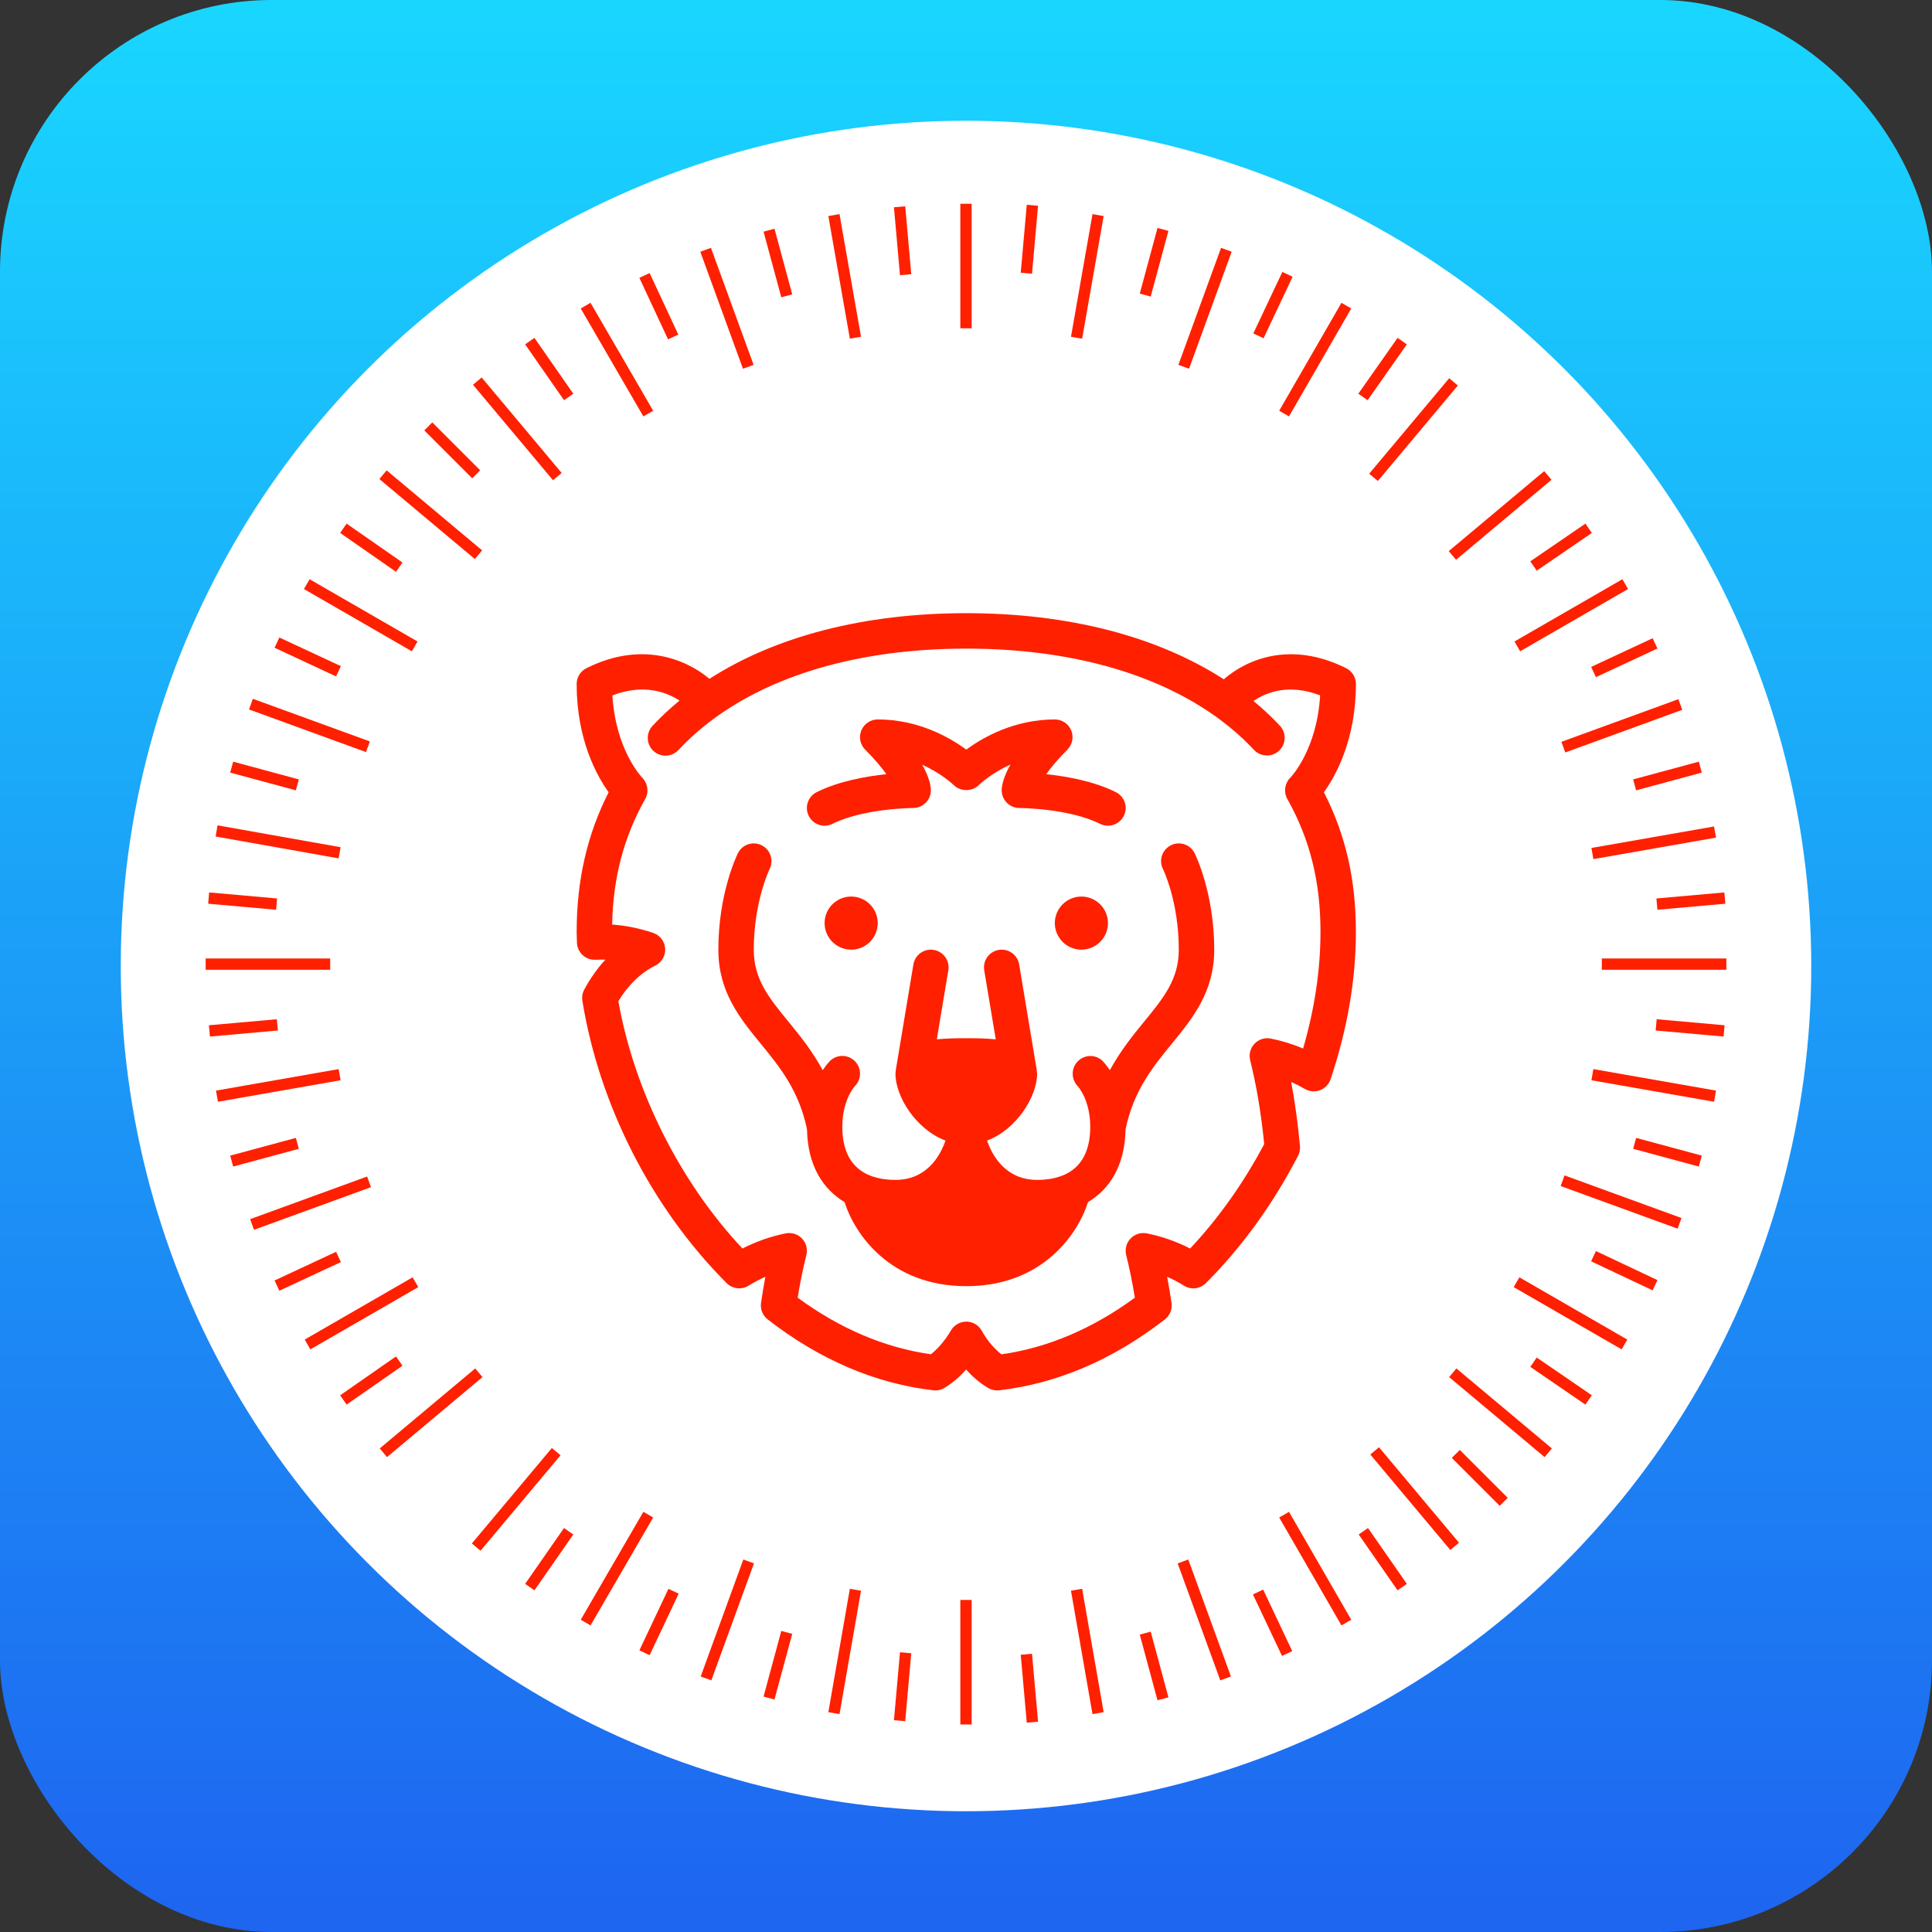 <?xml version="1.0" encoding="UTF-8"?>
<svg xmlns="http://www.w3.org/2000/svg" viewBox="0 0 5120 5120">
  <rect x="0" y="0" width="5120" height="5120" fill="#333333" stroke="none"/>
  <defs>
    <linearGradient id="a" x2="0" y2="100%">
      <stop offset="0" stop-color="#19d7ff"/>
      <stop offset="1" stop-color="#1e64f0"/>
    </linearGradient>
  </defs>

  <!-- Gradient background -->
  <rect width="5120" height="5120" fill="url(#a)" rx="720" ry="720"/>

  <!-- White background circle -->
  <circle cx="2560" cy="2560" r="2240" fill="white" rx="320" ry="320"/>

  <!-- Compass ticks -->
  <path stroke="#ff2000" stroke-width="30" d="
    M2560 540v330m0 3370v330
    m350-4e3-57 325m-586 3318-57 327
    M3250 662l-113 310M1984 4138l-113 310
    m339-3878 57 325m586 3318 57 327
    M1870 662l113 310m1152 3166 113 310
    M1552 810l166 286m1685 2918 165 286
    M1265 1010l212 253m2166 2582 212 253
    M1015 1258l253 212m2582 2168 253 212
    M813 1548l286 165m2920 1685 286 165
    M665 1866l310 113m3166 1150 310 113
    M574 2202l326 58m3320 588 325 57
    M545 2555h330m3370 0h330
    M575 2905l325-57m3320-586 325-57
    M668 3245l310-113m3165-1152 310-113
    M815 3563l286-165m2920-1685 286-165
    M1016 3850l253-212m2580-2166 253-212
    M1262 41e2l212-253m2166-2582 212-253
    M1552 43e2l166-286m1685-2918 165-286
    M2384 548l16 180m320 3656 16 180
    M2038 610l47 174m950 3544 47 174
    M1708 730l76 163m1550 3326 77 163
    M1404 904l103 148m2106 3006 103 148
    M1135 1130l127 127m2596 2596 127 127
    M910 14e2l148 103m3006 2107 146 1e2
    M734 1703l163 76m3326 1550 163 77
    M614 2033l174 47m3544 950 174 47
    M553 2380l180 16m3656 320 180 16m-4014 0 180-16m3656-320 180-16
    M614 3077l174-47m3544-950 174-47
    M734 3407l163-76m3326-1550 163-76
    M910 3710l148-103m3006-2107 146-1e2
    M1404 4206l103-148m2105-3006 104-148
    M1708 4380l77-163M3335 890l77-163
    M2038 45e2l47-174m950-3544 47-174m-698 3952 16-180m320-3656 16-180
  "/>

  <!-- Centered lion using new vector art -->
  <g transform="translate(965,1625) scale(5.5)" fill="#ff2000">
    <!-- New Lion Drawing (Adobe Illustrator SVG) -->
    <g>
          <path d="M477.867,34.133c0-3.234-1.826-6.187-4.719-7.629c-26.701-13.346-47.855-4.284-58.94,5.35
          C382.131,11.162,339.345,0,290.133,0c-49.05,0-91.708,11.068-123.742,31.625c-11.392-9.523-32.794-18.372-59.273-5.12
          c-2.893,1.442-4.719,4.395-4.719,7.629c0,26.718,9.66,44.143,15.411,52.156C107.452,106.658,102.4,128.742,102.4,153.6
          c0,1.126,0.043,2.27,0.085,3.413l0.06,1.681c0.06,2.313,1.05,4.497,2.748,6.059c1.698,1.57,3.883,2.338,6.263,2.244
          c1.553-0.085,3.106-0.102,4.685-0.051c-3.831,4.139-7.228,8.934-10.163,14.379c-0.896,1.647-1.22,3.558-0.922,5.41
          c8.166,50.441,33.502,100.036,69.53,136.081c2.79,2.79,7.151,3.302,10.505,1.237c2.697-1.655,5.402-3.089,8.149-4.309
          c-0.768,4.07-1.468,8.269-2.099,12.57c-0.444,3.046,0.785,6.093,3.217,7.979c24.969,19.396,51.823,30.891,79.795,34.15
          c1.911,0.222,3.806-0.196,5.436-1.186c4.122-2.517,7.603-5.726,10.368-8.798c2.79,3.106,6.34,6.34,10.641,8.875
          c1.323,0.768,2.816,1.169,4.326,1.169c0.333,0,0.657-0.017,0.99-0.06c27.972-3.26,54.827-14.754,79.804-34.15
          c2.432-1.886,3.652-4.932,3.208-7.979c-0.631-4.301-1.331-8.508-2.099-12.57c2.748,1.22,5.453,2.645,8.141,4.301
          c3.371,2.074,7.714,1.562,10.513-1.229c17.382-17.399,32.324-38.042,44.407-61.346c0.751-1.451,1.075-3.081,0.93-4.71
          c-0.99-10.829-2.406-21.163-4.25-30.891c2.253,0.99,4.463,2.116,6.63,3.379c2.21,1.28,4.89,1.502,7.296,0.597
          c2.398-0.905,4.267-2.833,5.077-5.274c8.09-24.115,12.194-48,12.194-70.972c0-25.25-4.915-46.805-15.411-67.32
          C468.215,78.268,477.867,60.843,477.867,34.133z M452.429,209.766c-5.043-2.133-10.249-3.738-15.556-4.796
          c-2.876-0.589-5.837,0.358-7.851,2.475c-2.014,2.116-2.807,5.12-2.099,7.962c3.055,12.203,5.325,25.796,6.758,40.405
          c-9.992,18.833-21.973,35.721-35.695,50.313c-6.69-3.413-13.679-5.862-20.847-7.287c-2.867-0.58-5.828,0.358-7.851,2.475
          c-2.014,2.116-2.807,5.12-2.099,7.962c1.587,6.366,2.995,13.252,4.181,20.54c-20.395,14.959-41.984,24.124-64.273,27.29
          c-5.854-4.437-9.335-11.059-9.353-11.102c-1.434-2.816-4.318-4.599-7.475-4.651c-3.081,0-6.101,1.647-7.62,4.429
          c-0.043,0.068-3.789,6.784-9.557,11.307c-22.264-3.166-43.827-12.331-64.196-27.273c1.186-7.279,2.586-14.165,4.181-20.54
          c0.708-2.842-0.085-5.845-2.099-7.962s-4.984-3.046-7.851-2.475c-7.168,1.434-14.157,3.874-20.847,7.287
          c-30.071-32.051-52.13-75.947-59.776-119.168c4.736-7.859,10.726-13.636,17.843-17.186c3.089-1.553,4.941-4.796,4.702-8.243
          c-0.247-3.439-2.543-6.4-5.82-7.492c-6.63-2.21-13.235-3.55-19.729-4.002c0.486-22.733,5.581-42.052,15.94-60.527
          c1.843-3.294,1.263-7.45-1.365-10.163c-0.555-0.572-12.885-13.602-14.447-39.731c14.865-5.692,25.813-1.741,32.333,2.492
          c-4.642,3.823-8.986,7.876-13.005,12.186c-3.217,3.447-3.029,8.841,0.418,12.058c1.638,1.536,3.729,2.295,5.82,2.295
          c2.278,0,4.557-0.905,6.238-2.705c29.44-31.514,78.694-48.87,138.701-48.87c59.947,0,109.193,17.331,138.65,48.802
          c3.217,3.439,8.61,3.618,12.058,0.401c3.439-3.217,3.618-8.619,0.401-12.058c-3.934-4.198-8.183-8.158-12.706-11.895
          c6.263-4.292,17.058-8.482,32.102-2.705c-1.562,26.129-13.884,39.159-14.404,39.689c-2.705,2.705-3.277,6.878-1.408,10.214
          C455.723,108.911,460.8,129.28,460.8,153.6C460.8,171.767,457.984,190.618,452.429,209.766z"/>
          <path d="M221.867,149.333c0,7.057,5.743,12.8,12.8,12.8c7.057,0,12.8-5.743,12.8-12.8c0-7.057-5.743-12.8-12.8-12.8
          C227.61,136.533,221.867,142.276,221.867,149.333z"/>
          <path d="M225.681,101.504c15.019-7.509,38.622-7.637,38.861-7.637c4.702-0.009,8.525-3.823,8.525-8.533
          c0-1.604-0.452-5.726-4.164-12.305c9.412,4.215,15.121,9.728,15.198,9.805c3.2,3.2,8.866,3.2,12.066,0
          c0.094-0.085,5.751-5.658,15.241-9.882c-3.746,6.622-4.207,10.769-4.207,12.382c0,4.71,3.823,8.525,8.525,8.533
          c0.239,0,23.842,0.128,38.861,7.637c1.22,0.606,2.526,0.896,3.806,0.896c3.132,0,6.144-1.724,7.646-4.719
          c2.108-4.216,0.393-9.336-3.823-11.443c-10.65-5.333-23.919-7.646-33.553-8.661c2.176-3.089,5.402-7.031,10.172-11.81
          c2.441-2.441,3.174-6.11,1.852-9.301c-1.323-3.183-4.437-5.265-7.885-5.265c-19.644,0-34.782,8.73-42.667,14.541
          C282.249,59.93,267.11,51.2,247.467,51.2c-3.447,0-6.562,2.082-7.885,5.265c-1.323,3.191-0.589,6.861,1.852,9.301
          c4.796,4.796,8.021,8.738,10.197,11.81c-9.643,1.015-22.929,3.328-33.579,8.661c-4.215,2.108-5.931,7.228-3.823,11.443
          C216.346,101.897,221.457,103.629,225.681,101.504z"/>
          <path d="M388.719,111.838c-4.215,2.108-5.931,7.228-3.823,11.443c0.085,0.154,7.637,15.539,7.637,38.852
          c0,14.259-7.33,23.219-16.614,34.569c-5.606,6.844-11.588,14.268-16.614,23.509c-1.638-2.475-3.029-4.002-3.405-4.378
          c-3.285-3.285-8.567-3.285-11.913-0.043c-3.354,3.234-3.43,8.61-0.247,12.015c0.247,0.265,6.127,6.699,6.127,19.661
          c0,21.154-13.918,25.6-25.6,25.6c-14.822,0-21.495-11.238-24.115-18.944c14.268-5.385,24.115-21.257,24.115-32.256
          c0-0.341-0.119-0.572-0.137-0.896c-0.017-0.171,0.051-0.333,0.017-0.512l-8.533-51.2c-0.777-4.634-5.129-7.782-9.822-7.006
          c-4.642,0.777-7.782,5.171-7.006,9.822l5.547,33.263c-4.668-0.478-9.583-0.538-14.199-0.538c-4.608,0-9.532,0.06-14.199,0.538
          l5.547-33.263c0.777-4.651-2.364-9.045-7.006-9.822c-4.693-0.777-9.045,2.372-9.822,7.006l-8.533,51.2
          c-0.034,0.179,0.034,0.341,0.017,0.512c-0.017,0.324-0.137,0.555-0.137,0.896c0,10.999,9.847,26.871,24.115,32.256
          c-2.62,7.706-9.293,18.944-24.115,18.944c-11.682,0-25.6-4.446-25.6-25.6c0-12.962,5.88-19.396,6.033-19.567
          c3.337-3.337,3.337-8.73,0-12.066s-8.73-3.337-12.066,0c-0.375,0.375-1.766,1.903-3.405,4.378
          c-5.026-9.242-11.008-16.666-16.614-23.509c-9.284-11.349-16.614-20.309-16.614-34.569c0-23.049,7.569-38.724,7.646-38.878
          c2.091-4.207,0.375-9.318-3.831-11.418c-4.233-2.116-9.344-0.401-11.452,3.814c-0.384,0.768-9.429,19.183-9.429,46.481
          c0,20.361,10.411,33.075,20.471,45.372c9.054,11.068,18.398,22.519,22.246,41.182c0.341,17.783,7.851,28.902,18.099,35.089
          c4.941,15.582,22.101,40.491,58.65,40.491c36.548,0,53.709-24.909,58.65-40.491c10.249-6.187,17.758-17.306,18.099-35.089
          c3.849-18.662,13.193-30.114,22.246-41.182c10.061-12.297,20.471-25.011,20.471-45.372c0-27.298-9.054-45.713-9.438-46.481
          C398.063,111.437,392.934,109.722,388.719,111.838z"/>
          <path d="M273.161,222.882c3.226-1.015,11.375-1.015,16.973-1.015c5.598,0,13.756,0,16.981,1.015
          c-0.905,5.675-8.687,16.051-16.981,16.051C281.856,238.933,274.074,228.582,273.161,222.882z"/>
          <path d="M290.133,307.2c-19.413,0-30.362-8.943-36.343-17.143c0.742,0.034,1.476,0.077,2.21,0.077
          c16.145,0,27.281-8.311,34.133-18.21c6.852,9.899,17.988,18.21,34.133,18.21c0.785,0,1.57-0.051,2.355-0.085
          C320.717,298.249,309.786,307.2,290.133,307.2z"/>
          <path d="M345.6,136.533c-7.057,0-12.8,5.743-12.8,12.8c0,7.057,5.743,12.8,12.8,12.8s12.8-5.743,12.8-12.8
          C358.4,142.276,352.657,136.533,345.6,136.533z"/>
        </g>
  </g>
</svg>